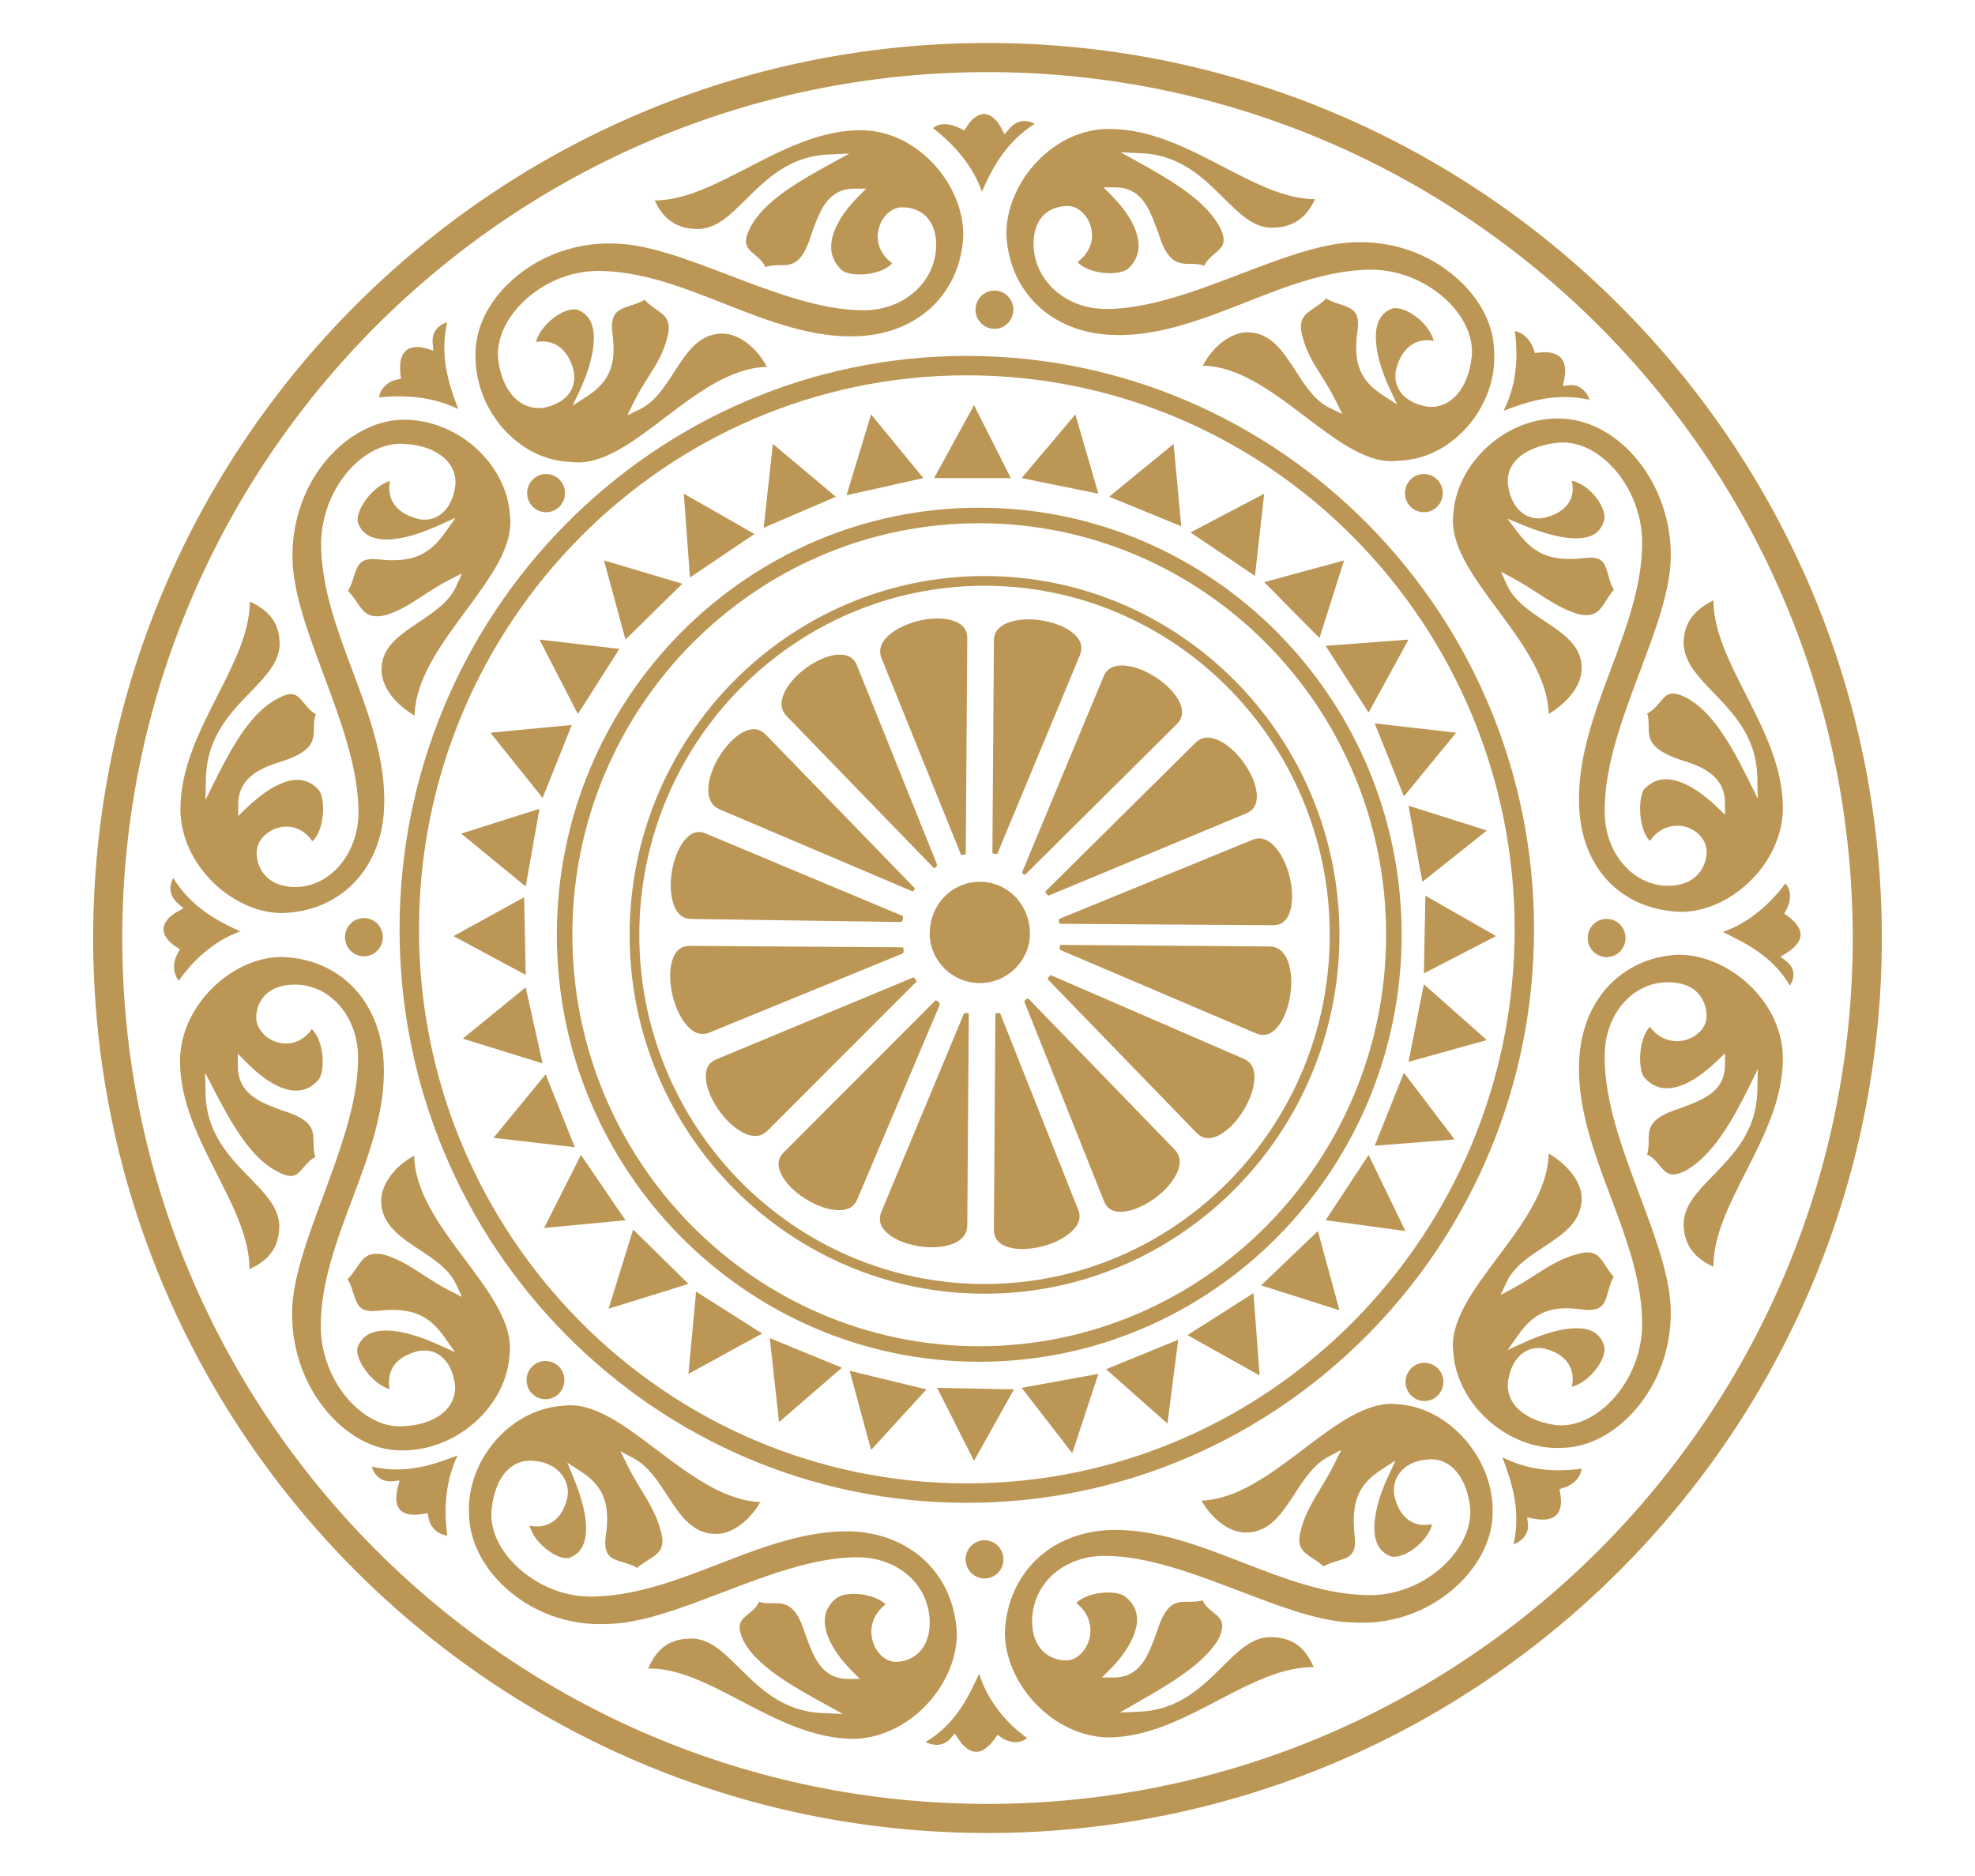 <svg width="100" height="95" viewBox="0 0 100 95" fill="none" xmlns="http://www.w3.org/2000/svg">
<g style="mix-blend-mode:multiply">
<path fill-rule="evenodd" clip-rule="evenodd" d="M51.1 6.526L50.866 6.798L50.697 6.481C50.465 6.045 50.154 5.788 49.845 5.775C49.55 5.762 49.218 5.992 48.946 6.42L48.826 6.608L48.628 6.508C48.057 6.219 47.565 6.214 47.239 6.486C48.482 7.456 49.3 8.516 49.718 9.704C50.256 8.47 50.951 7.184 52.389 6.271C51.903 6.015 51.471 6.1 51.1 6.526Z" fill="#BC9654"/>
<path fill-rule="evenodd" clip-rule="evenodd" d="M19.189 20.122C19.51 20.092 19.851 20.071 20.206 20.071C21.137 20.071 22.167 20.215 23.202 20.713C22.705 19.425 22.257 17.988 22.642 16.316C22.417 16.389 22.233 16.507 22.105 16.664C21.948 16.857 21.88 17.107 21.908 17.386L21.944 17.752L21.595 17.651C21.281 17.56 20.846 17.504 20.559 17.752C20.308 17.967 20.209 18.383 20.276 18.954L20.302 19.179L20.083 19.227C19.608 19.331 19.255 19.701 19.189 20.122Z" fill="#BC9654"/>
<path fill-rule="evenodd" clip-rule="evenodd" d="M9.051 49.663C9.7 48.744 10.716 47.687 12.168 47.164C10.946 46.619 9.674 45.915 8.77 44.461C8.517 44.954 8.601 45.391 9.023 45.763L9.292 45.999L8.978 46.17C8.546 46.407 8.291 46.722 8.279 47.037C8.268 47.347 8.494 47.67 8.916 47.945L9.111 48.072L8.998 48.277C8.73 48.762 8.759 49.307 9.051 49.663Z" fill="#BC9654"/>
<path fill-rule="evenodd" clip-rule="evenodd" d="M18.82 74.268C18.892 74.496 19.009 74.683 19.164 74.811C19.355 74.97 19.602 75.036 19.878 75.011L20.234 74.974L20.142 75.323C20.009 75.826 20.049 76.227 20.255 76.454C20.469 76.69 20.871 76.761 21.414 76.665L21.652 76.623L21.699 76.862C21.809 77.418 22.231 77.715 22.648 77.765C22.438 76.231 22.608 74.892 23.168 73.702C21.895 74.203 20.475 74.656 18.82 74.268Z" fill="#BC9654"/>
<path fill-rule="evenodd" clip-rule="evenodd" d="M46.862 88.213C47.348 88.454 47.819 88.394 48.129 88.03L48.341 87.779L48.522 88.054C48.717 88.35 49.03 88.705 49.419 88.711C49.796 88.724 50.152 88.355 50.367 88.048L50.506 87.85L50.705 87.985C51.01 88.191 51.354 88.27 51.647 88.197C51.784 88.164 51.905 88.1 52.001 88.011C51.113 87.369 50.083 86.33 49.574 84.759C49.009 85.994 48.344 87.346 46.862 88.213Z" fill="#BC9654"/>
<path fill-rule="evenodd" clip-rule="evenodd" d="M80.085 74.372C78.561 74.584 77.239 74.394 76.07 73.793C76.567 75.114 77.013 76.496 76.636 78.21C77.135 78.007 77.412 77.628 77.364 77.18L77.327 76.84L77.658 76.907C78.172 77.01 78.58 76.945 78.807 76.718C79.082 76.443 79.063 75.973 78.998 75.626L78.957 75.406L79.17 75.341C79.686 75.184 80.028 74.812 80.085 74.372Z" fill="#BC9654"/>
<path fill-rule="evenodd" clip-rule="evenodd" d="M90.402 44.737C89.725 45.639 88.68 46.686 87.233 47.196C88.433 47.778 89.769 48.443 90.629 49.912C90.758 49.709 90.82 49.498 90.805 49.297C90.788 49.056 90.661 48.839 90.44 48.672L90.149 48.453L90.458 48.259C90.906 47.98 91.158 47.654 91.168 47.344C91.18 46.954 90.823 46.613 90.521 46.396L90.34 46.266L90.447 46.072C90.715 45.584 90.686 45.042 90.402 44.737Z" fill="#BC9654"/>
<path fill-rule="evenodd" clip-rule="evenodd" d="M80.49 20.246C80.291 19.738 79.917 19.453 79.471 19.507L79.13 19.547L79.202 19.207C79.272 18.877 79.3 18.421 79.032 18.125C78.814 17.885 78.429 17.791 77.918 17.855L77.718 17.881L77.653 17.688C77.492 17.197 77.108 16.838 76.7 16.764C76.907 18.298 76.72 19.63 76.129 20.805C77.392 20.31 78.807 19.87 80.49 20.246Z" fill="#BC9654"/>
<path fill-rule="evenodd" clip-rule="evenodd" d="M43.483 17.023C46.488 16.882 48.613 14.86 48.772 11.991C48.808 10.698 48.224 9.291 47.207 8.233C46.191 7.176 44.902 6.594 43.576 6.594C41.533 6.594 39.647 7.568 37.825 8.51C36.198 9.351 34.655 10.149 33.15 10.15C33.441 10.787 33.991 11.597 35.335 11.597C36.258 11.597 36.96 10.901 37.773 10.095C38.803 9.072 39.971 7.914 41.934 7.825L43.001 7.776L42.063 8.293C40.544 9.13 38.653 10.173 37.966 11.566C37.576 12.356 37.835 12.576 38.229 12.91C38.425 13.077 38.64 13.259 38.759 13.525C39.01 13.433 39.265 13.431 39.497 13.428C40.096 13.423 40.614 13.418 41.084 11.853L41.175 11.608C41.535 10.644 41.941 9.552 43.262 9.552H43.857L43.437 9.978C42.541 10.887 42.06 11.805 42.086 12.563C42.101 13.001 42.291 13.385 42.65 13.702C42.888 13.881 43.56 13.981 44.252 13.815C44.66 13.718 44.983 13.546 45.174 13.332C44.57 12.885 44.317 12.239 44.497 11.564C44.66 10.944 45.157 10.496 45.676 10.496C46.51 10.496 47.4 10.996 47.4 12.399C47.4 14.257 45.788 15.712 43.731 15.712C41.564 15.712 39.191 14.805 36.894 13.929C34.742 13.107 32.709 12.331 30.982 12.331C30.932 12.329 30.883 12.329 30.833 12.329C28.895 12.329 27.029 13.084 25.688 14.413C24.649 15.443 24.078 16.681 24.078 17.898C24 20.753 26.249 23.316 28.891 23.389C30.424 23.613 31.989 22.421 33.648 21.163C35.297 19.91 37 18.619 38.832 18.579C38.318 17.597 37.4 16.892 36.579 16.892C35.393 16.892 34.774 17.849 34.12 18.861C33.642 19.6 33.149 20.364 32.409 20.72L31.762 21.032L32.082 20.383C32.319 19.901 32.576 19.494 32.823 19.1C33.234 18.446 33.59 17.881 33.774 17.131C34.039 16.239 33.685 15.989 33.195 15.644C33.001 15.506 32.803 15.366 32.639 15.179C32.423 15.312 32.183 15.389 31.949 15.465C31.345 15.661 30.908 15.803 30.995 16.774C31.238 18.413 30.892 19.312 29.717 20.074L28.993 20.543L29.361 19.757C30.01 18.368 30.23 17.107 29.949 16.384C29.821 16.055 29.595 15.829 29.259 15.693C28.981 15.592 28.486 15.755 28.03 16.101C27.564 16.455 27.241 16.906 27.14 17.32C27.494 17.252 27.838 17.294 28.132 17.447C28.438 17.605 28.844 17.965 29.046 18.78C29.128 19.197 29.054 19.578 28.834 19.896C28.559 20.294 28.065 20.565 27.444 20.66C26.264 20.745 25.406 19.766 25.219 18.162C25.148 17.272 25.522 16.333 26.272 15.511C27.295 14.389 28.794 13.72 30.283 13.72C32.459 13.72 34.597 14.561 36.666 15.375C38.87 16.245 41.158 17.141 43.483 17.023Z" fill="#BC9654"/>
<path fill-rule="evenodd" clip-rule="evenodd" d="M84.935 46.168C86.152 46.238 87.504 45.681 88.559 44.674C89.648 43.636 90.272 42.264 90.272 40.912C90.272 38.857 89.315 36.975 88.39 35.155C87.555 33.512 86.762 31.953 86.754 30.399C86.05 30.771 85.246 31.321 85.246 32.579C85.278 33.538 85.971 34.259 86.775 35.093C87.786 36.145 88.933 37.337 88.977 39.334L89.002 40.445L88.509 39.451C87.639 37.693 86.654 35.976 85.355 35.319C84.575 34.923 84.354 35.186 84.022 35.584C83.856 35.785 83.672 36.005 83.405 36.124C83.473 36.345 83.475 36.57 83.476 36.777C83.48 37.374 83.485 37.938 85.077 38.474C85.975 38.753 87.343 39.178 87.343 40.676V41.255L86.926 40.858C85.947 39.921 85.039 39.452 84.309 39.462C83.897 39.475 83.545 39.645 83.234 39.981C83.029 40.302 82.975 41.103 83.14 41.772C83.227 42.126 83.365 42.411 83.534 42.59C84.051 41.853 84.775 41.721 85.314 41.861C85.949 42.027 86.411 42.553 86.411 43.114C86.411 43.982 85.806 44.858 84.455 44.858C82.689 44.858 81.253 43.193 81.253 41.148C81.212 38.853 82.139 36.388 83.035 34.003C83.82 31.916 84.561 29.943 84.596 28.249C84.667 24.567 82.056 21.27 79.008 21.196C76.292 21.096 73.725 23.438 73.585 26.069C73.406 27.597 74.582 29.188 75.828 30.872C77.076 32.561 78.364 34.303 78.416 36.157C79.253 35.644 80.087 34.802 80.087 33.837C80.087 32.706 79.17 32.093 78.198 31.445C77.442 30.941 76.659 30.418 76.298 29.618L75.996 28.948L76.639 29.294C77.068 29.525 77.454 29.775 77.827 30.017C78.481 30.441 79.099 30.842 79.863 31.085C80.755 31.308 80.994 30.931 81.326 30.409C81.442 30.225 81.561 30.037 81.716 29.872C81.575 29.638 81.501 29.373 81.432 29.134C81.257 28.51 81.151 28.138 80.214 28.265C78.582 28.434 77.716 28.098 76.874 26.992L76.322 26.267L77.162 26.608C78.738 27.247 79.926 27.423 80.599 27.114C80.887 26.982 81.081 26.762 81.191 26.443C81.32 26.154 81.187 25.695 80.862 25.252C80.562 24.845 80.067 24.435 79.584 24.347C79.669 24.718 79.638 25.06 79.491 25.35C79.282 25.765 78.854 26.056 78.218 26.216C77.807 26.302 77.432 26.227 77.118 26.005C76.724 25.728 76.455 25.228 76.36 24.599C76.298 24.161 76.398 23.767 76.656 23.428C77.059 22.899 77.83 22.543 78.828 22.424C78.928 22.413 79.028 22.407 79.129 22.407C79.879 22.407 80.657 22.737 81.347 23.358C82.458 24.355 83.148 25.93 83.148 27.47C83.148 29.658 82.34 31.815 81.558 33.9C80.714 36.156 79.84 38.489 79.959 40.899C80.099 43.937 82.052 46.005 84.935 46.168Z" fill="#BC9654"/>
<path fill-rule="evenodd" clip-rule="evenodd" d="M62.76 80.57C64.912 81.392 66.946 82.168 68.674 82.168C70.628 82.257 72.518 81.522 73.896 80.183C74.964 79.144 75.576 77.839 75.576 76.602C75.653 73.869 73.356 71.255 70.756 71.11C69.241 70.929 67.67 72.116 66.012 73.375C64.364 74.627 62.663 75.918 60.834 75.992C61.307 76.828 62.176 77.608 63.076 77.608C64.278 77.608 64.899 76.651 65.559 75.638C66.029 74.915 66.515 74.168 67.235 73.783L67.914 73.421L67.572 74.115C67.342 74.58 67.096 74.988 66.856 75.383C66.453 76.051 66.071 76.682 65.879 77.446C65.612 78.353 65.978 78.593 66.483 78.925C66.665 79.044 66.85 79.167 67.006 79.327C67.23 79.191 67.479 79.117 67.706 79.049C68.314 78.869 68.715 78.75 68.584 77.733C68.417 76.046 68.772 75.183 69.939 74.427L70.663 73.957L70.296 74.744C69.646 76.131 69.426 77.39 69.707 78.113C69.835 78.443 70.061 78.67 70.398 78.806C70.677 78.908 71.162 78.752 71.622 78.403C72.088 78.049 72.412 77.598 72.514 77.184C72.135 77.265 71.783 77.228 71.478 77.07C71.058 76.851 70.766 76.423 70.611 75.798C70.522 75.354 70.614 74.93 70.868 74.592C71.162 74.199 71.646 73.959 72.23 73.915C72.664 73.851 73.092 73.961 73.447 74.236C73.976 74.647 74.328 75.392 74.438 76.335C74.508 77.228 74.133 78.168 73.381 78.99C72.358 80.11 70.861 80.778 69.373 80.778C67.177 80.778 65.016 79.939 62.926 79.128C60.83 78.314 58.665 77.474 56.455 77.474C56.358 77.474 56.261 77.475 56.165 77.479C53.167 77.618 51.043 79.671 50.883 82.587C50.849 83.82 51.416 85.188 52.399 86.237C53.408 87.314 54.753 87.951 56.086 87.984C58.092 87.984 59.938 87.015 61.724 86.079C63.379 85.211 64.954 84.406 66.513 84.422C66.158 83.595 65.597 82.904 64.321 82.904C63.399 82.904 62.697 83.6 61.885 84.406C60.855 85.428 59.687 86.586 57.723 86.676L56.698 86.723L57.59 86.21C59.181 85.296 60.959 84.273 61.698 83C62.084 82.179 61.808 81.956 61.428 81.649C61.237 81.494 61.011 81.312 60.891 81.038C60.65 81.114 60.396 81.113 60.184 81.113C59.56 81.107 59.046 81.112 58.57 82.649L58.482 82.884C58.123 83.851 57.717 84.948 56.392 84.948H55.797L56.218 84.522C57.116 83.613 57.608 82.669 57.57 81.932C57.548 81.522 57.361 81.168 57.013 80.884C56.761 80.659 56.171 80.583 55.572 80.689C55.107 80.772 54.716 80.951 54.491 81.176C55.191 81.707 55.301 82.447 55.155 82.998C54.986 83.627 54.493 84.083 53.983 84.083C53.124 84.083 52.259 83.473 52.259 82.107C52.259 80.215 53.834 78.788 55.924 78.788C58.091 78.788 60.464 79.694 62.76 80.57Z" fill="#BC9654"/>
<path fill-rule="evenodd" clip-rule="evenodd" d="M20.295 73.446C23.069 73.507 25.659 71.242 25.802 68.569C25.981 67.041 24.805 65.468 23.561 63.803C22.303 62.123 21.008 60.39 20.97 58.524C19.996 59.04 19.299 59.97 19.299 60.802C19.299 62.003 20.245 62.628 21.247 63.29C21.977 63.772 22.733 64.272 23.084 65.019L23.394 65.677L22.751 65.349C22.248 65.093 21.824 64.816 21.413 64.549C20.811 64.155 20.242 63.784 19.523 63.557C18.646 63.334 18.395 63.698 18.051 64.205C17.918 64.399 17.782 64.6 17.601 64.773C17.734 64.992 17.812 65.235 17.887 65.473C18.085 66.092 18.209 66.5 19.174 66.37C20.818 66.207 21.694 66.562 22.517 67.729L23.048 68.482L22.215 68.102C21.355 67.71 19.766 67.112 18.788 67.509C18.468 67.639 18.247 67.867 18.113 68.203C18.017 68.474 18.177 68.955 18.524 69.419C18.88 69.894 19.33 70.233 19.728 70.341C19.654 69.956 19.695 69.603 19.852 69.306C20.075 68.881 20.519 68.583 21.169 68.421C21.581 68.338 21.957 68.413 22.271 68.636C22.665 68.915 22.932 69.414 23.027 70.042C23.091 70.501 22.973 70.931 22.685 71.288C22.251 71.823 21.471 72.159 20.543 72.213C19.716 72.317 18.825 71.984 18.041 71.281C16.93 70.284 16.239 68.707 16.239 67.166C16.239 64.97 17.052 62.81 17.837 60.72C18.677 58.486 19.545 56.177 19.427 53.818C19.286 50.779 17.286 48.631 14.452 48.472C13.237 48.395 11.885 48.955 10.831 49.959C9.74 50.998 9.115 52.371 9.115 53.724C9.115 55.781 10.072 57.663 10.996 59.483C11.836 61.136 12.633 62.705 12.631 64.268C13.414 63.903 14.142 63.345 14.142 62.057C14.11 61.144 13.428 60.444 12.637 59.634C11.614 58.584 10.453 57.394 10.407 55.383L10.383 54.319L10.873 55.261C11.75 56.949 12.717 58.652 14.03 59.317C14.827 59.759 15.043 59.504 15.37 59.116C15.533 58.925 15.711 58.713 15.969 58.596C15.878 58.341 15.876 58.084 15.874 57.849C15.869 57.24 15.864 56.716 14.317 56.243L14.091 56.159C13.131 55.792 12.041 55.378 12.041 53.961V53.357L12.463 53.784C13.421 54.754 14.322 55.259 15.047 55.228C15.468 55.214 15.828 55.029 16.145 54.659C16.322 54.421 16.42 53.742 16.258 53.045C16.163 52.635 15.996 52.31 15.785 52.115C15.313 52.803 14.625 52.929 14.104 52.795C13.449 52.632 12.975 52.097 12.975 51.525C12.975 50.756 13.488 49.859 14.931 49.859C16.726 49.859 18.132 51.488 18.132 53.569C18.132 55.801 17.226 58.243 16.35 60.604C15.566 62.717 14.827 64.712 14.79 66.387C14.751 68.441 15.508 70.424 16.868 71.826C17.88 72.871 19.097 73.446 20.295 73.446Z" fill="#BC9654"/>
<path fill-rule="evenodd" clip-rule="evenodd" d="M86.755 64.146C86.752 62.584 87.549 61.014 88.39 59.36C89.315 57.539 90.272 55.657 90.272 53.603C90.272 52.279 89.695 50.982 88.645 49.951C87.586 48.91 86.192 48.322 84.929 48.347C82.099 48.506 80.1 50.653 79.959 53.691C79.84 56.053 80.709 58.363 81.55 60.599C82.335 62.688 83.148 64.849 83.148 67.044C83.148 68.576 82.489 70.104 81.388 71.135C80.6 71.871 79.691 72.24 78.838 72.172C77.872 72.055 77.087 71.675 76.673 71.13C76.406 70.778 76.297 70.359 76.36 69.919C76.455 69.289 76.724 68.791 77.116 68.511C77.431 68.288 77.809 68.214 78.206 68.292C78.84 68.453 79.265 68.751 79.48 69.179C79.635 69.485 79.671 69.841 79.589 70.223C80.045 70.109 80.55 69.728 80.907 69.204C81.201 68.773 81.313 68.347 81.199 68.094C81.077 67.745 80.877 67.522 80.578 67.393C79.887 67.094 78.645 67.308 77.171 67.981L76.335 68.363L76.868 67.609C77.712 66.414 78.591 66.079 80.216 66.326C81.144 66.408 81.257 66.003 81.43 65.388C81.5 65.139 81.572 64.882 81.709 64.652C81.55 64.495 81.43 64.306 81.311 64.123C80.983 63.612 80.746 63.244 79.858 63.511C79.056 63.713 78.417 64.123 77.74 64.556C77.393 64.779 77.034 65.008 76.638 65.222L75.977 65.577L76.299 64.894C76.651 64.147 77.408 63.647 78.138 63.164C79.14 62.503 80.086 61.878 80.086 60.677C80.086 59.816 79.287 58.912 78.416 58.413C78.372 60.273 77.08 62.001 75.828 63.677C74.581 65.344 73.405 66.918 73.582 68.433C73.725 71.078 76.317 73.428 79.006 73.32C80.259 73.32 81.514 72.733 82.548 71.666C83.889 70.283 84.636 68.343 84.596 66.342C84.56 64.645 83.814 62.65 83.025 60.538C82.133 58.155 81.212 55.69 81.252 53.44C81.252 51.367 82.659 49.74 84.455 49.74C85.897 49.74 86.41 50.638 86.41 51.48C86.41 51.999 85.957 52.499 85.333 52.668C84.79 52.815 84.06 52.703 83.538 51.996C83.352 52.19 83.204 52.509 83.118 52.908C82.981 53.546 83.04 54.27 83.251 54.555C83.554 54.903 83.911 55.09 84.329 55.109C85.066 55.139 85.95 54.667 86.925 53.735L87.342 53.337V53.917C87.342 55.252 86.27 55.663 85.324 56.027L85.088 56.119C83.484 56.609 83.481 57.146 83.476 57.767C83.475 57.987 83.473 58.228 83.4 58.467C83.669 58.586 83.854 58.808 84.022 59.01C84.353 59.41 84.573 59.672 85.355 59.279C86.711 58.515 87.712 56.759 88.509 55.142L89.002 54.145L88.978 55.259C88.933 57.275 87.772 58.465 86.749 59.517C85.959 60.327 85.278 61.026 85.246 61.947C85.247 63.287 86.096 63.846 86.755 64.146Z" fill="#BC9654"/>
<path fill-rule="evenodd" clip-rule="evenodd" d="M70.816 23.327C72.094 23.29 73.296 22.708 74.226 21.685C75.209 20.604 75.729 19.205 75.653 17.847C75.653 16.616 75.081 15.377 74.042 14.348C72.668 12.986 70.767 12.226 68.756 12.266C67.024 12.266 64.99 13.043 62.836 13.865C60.541 14.741 58.167 15.647 56.001 15.647C53.944 15.647 52.333 14.192 52.333 12.334C52.333 10.931 53.223 10.431 54.056 10.431C54.575 10.431 55.071 10.88 55.236 11.498C55.415 12.174 55.164 12.82 54.56 13.268C54.75 13.482 55.072 13.652 55.478 13.75C56.172 13.917 56.845 13.817 57.099 13.626C57.444 13.319 57.633 12.934 57.647 12.496C57.672 11.737 57.191 10.82 56.293 9.913L55.871 9.487H56.468C57.788 9.487 58.196 10.579 58.556 11.542L58.643 11.771C59.116 13.353 59.676 13.358 60.268 13.363C60.494 13.366 60.74 13.368 60.976 13.455C61.095 13.192 61.308 13.011 61.503 12.846C61.895 12.512 62.154 12.292 61.764 11.502C61.034 10.167 59.411 9.191 57.671 8.228L56.737 7.711L57.801 7.76C59.762 7.849 60.929 9.008 61.96 10.03C62.772 10.836 63.473 11.532 64.396 11.532C65.739 11.532 66.289 10.722 66.581 10.085C65.085 10.083 63.563 9.292 61.958 8.458C60.134 7.509 58.247 6.529 56.155 6.529C54.829 6.529 53.54 7.111 52.524 8.168C51.508 9.226 50.923 10.633 50.96 11.933C51.119 14.796 53.242 16.818 56.243 16.958C58.567 17.077 60.859 16.18 63.068 15.312C65.135 14.499 67.273 13.657 69.448 13.657C70.975 13.657 72.555 14.377 73.571 15.536C74.279 16.344 74.615 17.255 74.513 18.1C74.329 19.704 73.45 20.691 72.308 20.6C71.667 20.502 71.173 20.232 70.897 19.834C70.678 19.516 70.603 19.134 70.684 18.73C70.889 17.902 71.296 17.543 71.601 17.384C71.895 17.232 72.236 17.191 72.591 17.259C72.491 16.845 72.169 16.395 71.704 16.04C71.247 15.692 70.746 15.53 70.465 15.634C70.136 15.767 69.91 15.994 69.782 16.323C69.501 17.046 69.722 18.306 70.371 19.695L70.739 20.482L70.015 20.011C68.84 19.249 68.495 18.351 68.741 16.697C68.868 15.745 68.434 15.603 67.834 15.406C67.601 15.33 67.36 15.252 67.153 15.117C66.978 15.298 66.774 15.437 66.575 15.57C66.061 15.916 65.691 16.167 65.955 17.056C66.143 17.817 66.497 18.382 66.907 19.036C67.155 19.43 67.41 19.837 67.647 20.319L67.967 20.968L67.32 20.655C66.582 20.3 66.09 19.537 65.613 18.799C64.959 17.785 64.341 16.828 63.151 16.828C62.331 16.828 61.415 17.532 60.903 18.516C62.733 18.554 64.435 19.845 66.084 21.097C67.744 22.356 69.314 23.547 70.816 23.327Z" fill="#BC9654"/>
<path fill-rule="evenodd" clip-rule="evenodd" d="M37.495 86.124C39.306 87.074 41.178 88.056 43.249 88.056C44.579 88.024 45.924 87.386 46.934 86.307C47.917 85.257 48.481 83.892 48.444 82.653C48.287 79.744 46.164 77.691 43.162 77.551C40.856 77.472 38.604 78.346 36.42 79.19C34.307 80.007 32.122 80.851 29.88 80.851C28.399 80.851 26.854 80.138 25.846 78.991C25.131 78.176 24.793 77.257 24.893 76.408C25.006 75.436 25.336 74.711 25.847 74.31C26.204 74.03 26.633 73.92 27.115 73.99C27.662 74.034 28.156 74.29 28.456 74.691C28.709 75.031 28.805 75.445 28.723 75.859C28.565 76.496 28.273 76.924 27.852 77.142C27.55 77.301 27.196 77.339 26.815 77.255C26.932 77.737 27.342 78.216 27.76 78.522C28.18 78.831 28.621 78.973 28.855 78.878C29.184 78.746 29.407 78.527 29.539 78.209C29.831 77.502 29.65 76.294 29.03 74.806L28.723 74.067L29.391 74.498C30.568 75.259 30.914 76.156 30.669 77.809C30.538 78.811 30.97 78.94 31.565 79.117C31.805 79.189 32.05 79.262 32.263 79.399C32.429 79.244 32.621 79.123 32.807 79.006C33.338 78.674 33.722 78.434 33.454 77.528C33.261 76.752 32.878 76.121 32.473 75.454C32.235 75.059 31.988 74.651 31.758 74.186L31.415 73.492L32.094 73.854C32.816 74.239 33.302 74.987 33.772 75.71C34.431 76.723 35.052 77.679 36.255 77.679C37.156 77.679 38.025 76.899 38.497 76.064C36.658 75.99 34.935 74.688 33.264 73.427C31.612 72.179 30.056 71.005 28.59 71.179C27.274 71.251 26.048 71.868 25.12 72.917C24.176 73.983 23.678 75.348 23.752 76.66C23.753 77.91 24.366 79.214 25.433 80.252C26.813 81.593 28.708 82.32 30.649 82.239C32.386 82.239 34.419 81.463 36.572 80.642C38.867 79.766 41.241 78.86 43.408 78.86C45.498 78.86 47.074 80.287 47.074 82.178C47.074 83.544 46.207 84.155 45.349 84.155C44.837 84.155 44.344 83.698 44.176 83.069C44.029 82.519 44.14 81.778 44.84 81.247C44.615 81.022 44.225 80.843 43.759 80.76C43.161 80.654 42.572 80.731 42.327 80.949C41.971 81.24 41.784 81.593 41.763 82.004C41.724 82.742 42.217 83.685 43.115 84.593L43.538 85.02H42.941C41.615 85.02 41.207 83.921 40.847 82.952L40.767 82.735C40.285 81.184 39.741 81.185 39.111 81.184C38.892 81.198 38.659 81.185 38.437 81.115C38.317 81.386 38.093 81.567 37.903 81.721C37.523 82.028 37.248 82.25 37.644 83.09C38.282 84.311 39.944 85.295 41.737 86.278L42.681 86.797L41.608 86.747C39.645 86.658 38.478 85.5 37.446 84.478C36.634 83.672 35.932 82.976 35.011 82.976C33.739 82.976 33.176 83.667 32.819 84.493C32.845 84.493 32.873 84.493 32.899 84.493C34.387 84.493 35.902 85.287 37.495 86.124Z" fill="#BC9654"/>
<path fill-rule="evenodd" clip-rule="evenodd" d="M20.991 36.236C21.039 34.377 22.328 32.632 23.578 30.94C24.825 29.253 26.002 27.66 25.824 26.145C25.679 23.454 23.112 21.18 20.322 21.257C17.652 21.33 14.732 24.246 14.81 28.314C14.847 30.035 15.594 32.039 16.384 34.161C17.253 36.496 18.152 38.911 18.152 41.134C18.152 43.222 16.717 44.92 14.952 44.92C13.6 44.92 12.995 44.046 12.995 43.179C12.995 42.605 13.471 42.07 14.127 41.906C14.65 41.776 15.341 41.901 15.813 42.599C16 42.439 16.153 42.161 16.252 41.793C16.445 41.075 16.357 40.299 16.153 40.024C15.864 39.69 15.523 39.513 15.123 39.493C14.403 39.459 13.492 39.953 12.477 40.921L12.061 41.319V40.74C12.061 39.247 13.429 38.819 14.335 38.535C15.884 38.013 15.889 37.462 15.894 36.879C15.896 36.652 15.899 36.404 15.99 36.163C15.736 36.03 15.559 35.811 15.398 35.612C15.07 35.205 14.853 34.936 14.059 35.377C12.75 36.039 11.765 37.758 10.895 39.516L10.403 40.512L10.428 39.398C10.474 37.331 11.642 36.122 12.673 35.055C13.454 34.247 14.13 33.549 14.16 32.635C14.16 31.318 13.368 30.819 12.651 30.458C12.645 32.012 11.852 33.573 11.016 35.218C10.091 37.038 9.135 38.921 9.135 40.976C9.135 42.331 9.76 43.703 10.851 44.742C11.904 45.746 13.26 46.301 14.47 46.229C17.305 46.072 19.304 43.956 19.446 40.964C19.565 38.554 18.692 36.22 17.846 33.963C17.066 31.877 16.259 29.719 16.259 27.532C16.259 25.992 16.95 24.416 18.061 23.419C18.845 22.717 19.744 22.388 20.577 22.489C21.492 22.544 22.273 22.883 22.705 23.417C22.993 23.773 23.11 24.203 23.046 24.66C22.951 25.29 22.682 25.788 22.289 26.067C21.974 26.29 21.598 26.366 21.199 26.286C20.536 26.118 20.093 25.819 19.87 25.393C19.714 25.097 19.673 24.745 19.747 24.359C19.348 24.47 18.896 24.81 18.541 25.287C18.195 25.749 18.037 26.226 18.136 26.503C18.266 26.832 18.487 27.058 18.807 27.189C19.784 27.586 21.374 26.989 22.235 26.597L23.068 26.217L22.536 26.97C21.709 28.14 20.836 28.496 19.201 28.334C18.235 28.199 18.104 28.61 17.906 29.228C17.83 29.465 17.753 29.708 17.619 29.926C17.8 30.099 17.936 30.3 18.068 30.494C18.413 31.001 18.665 31.366 19.554 31.143C20.256 30.922 20.821 30.553 21.42 30.16C21.832 29.89 22.26 29.61 22.769 29.354L23.392 29.039L23.104 29.68C22.743 30.481 21.961 31.004 21.205 31.509C20.234 32.157 19.317 32.77 19.317 33.901C19.32 34.907 20.154 35.743 20.991 36.236Z" fill="#BC9654"/>
<path d="M50 92.823C25.031 92.823 4.717 72.492 4.717 47.5C4.717 22.509 25.031 2.177 50 2.177C74.969 2.177 95.283 22.509 95.283 47.5C95.283 72.492 74.969 92.823 50 92.823ZM50 3.652C25.843 3.652 6.19 23.322 6.19 47.5C6.19 71.679 25.843 91.349 50 91.349C74.157 91.349 93.81 71.679 93.81 47.5C93.81 23.322 74.157 3.652 50 3.652Z" fill="#BC9654"/>
<path d="M48.952 76.102C33.115 76.102 20.231 63.075 20.231 47.062C20.231 31.05 33.115 18.023 48.952 18.023C64.788 18.023 77.673 31.05 77.673 47.062C77.673 63.075 64.788 76.102 48.952 76.102ZM48.952 19.006C33.657 19.006 21.214 31.593 21.214 47.063C21.214 62.533 33.657 75.119 48.952 75.119C64.247 75.119 76.691 62.533 76.691 47.063C76.691 31.593 64.247 19.006 48.952 19.006Z" fill="#BC9654"/>
<path d="M49.85 65.513C39.941 65.513 31.879 57.361 31.879 47.342C31.879 37.322 39.941 29.17 49.85 29.17C59.759 29.17 67.821 37.322 67.821 47.342C67.821 57.361 59.759 65.513 49.85 65.513ZM49.85 29.662C40.211 29.662 32.37 37.593 32.37 47.341C32.37 57.09 40.212 65.021 49.85 65.021C59.489 65.021 67.33 57.09 67.33 47.341C67.33 37.593 59.489 29.662 49.85 29.662Z" fill="#BC9654"/>
<path d="M49.581 68.959C37.788 68.959 28.194 59.258 28.194 47.334C28.194 35.41 37.788 25.71 49.581 25.71C61.375 25.71 70.969 35.41 70.969 47.334C70.969 59.258 61.375 68.959 49.581 68.959ZM49.581 26.496C38.222 26.496 28.98 35.844 28.98 47.334C28.98 58.825 38.221 68.173 49.581 68.173C60.941 68.173 70.184 58.825 70.184 47.334C70.184 35.844 60.941 26.496 49.581 26.496Z" fill="#BC9654"/>
<path fill-rule="evenodd" clip-rule="evenodd" d="M49.317 20.519L51.182 24.211H47.295L49.317 20.519Z" fill="#BC9654"/>
<path fill-rule="evenodd" clip-rule="evenodd" d="M54.448 20.988L55.614 24.999L51.728 24.21L54.448 20.988Z" fill="#BC9654"/>
<path fill-rule="evenodd" clip-rule="evenodd" d="M59.422 22.482L59.81 26.649L56.158 25.154L59.422 22.482Z" fill="#BC9654"/>
<path fill-rule="evenodd" clip-rule="evenodd" d="M64.01 25L63.543 29.162L60.278 26.963L64.01 25Z" fill="#BC9654"/>
<path fill-rule="evenodd" clip-rule="evenodd" d="M68.054 28.379L66.809 32.309L64.009 29.479L68.054 28.379Z" fill="#BC9654"/>
<path fill-rule="evenodd" clip-rule="evenodd" d="M71.318 32.388L69.296 36.084L67.12 32.704L71.318 32.388Z" fill="#BC9654"/>
<path fill-rule="evenodd" clip-rule="evenodd" d="M73.728 37.104L71.084 40.329L69.607 36.632L73.728 37.104Z" fill="#BC9654"/>
<path fill-rule="evenodd" clip-rule="evenodd" d="M75.282 42.057L72.018 44.654L71.318 40.801L75.282 42.057Z" fill="#BC9654"/>
<path fill-rule="evenodd" clip-rule="evenodd" d="M75.747 47.403L72.095 49.29L72.172 45.359L75.747 47.403Z" fill="#BC9654"/>
<path fill-rule="evenodd" clip-rule="evenodd" d="M75.282 52.669L71.318 53.77L72.094 49.842L75.282 52.669Z" fill="#BC9654"/>
<path fill-rule="evenodd" clip-rule="evenodd" d="M73.65 57.702L69.607 58.019L71.084 54.322L73.65 57.702Z" fill="#BC9654"/>
<path fill-rule="evenodd" clip-rule="evenodd" d="M71.161 62.34L67.119 61.791L69.296 58.486L71.161 62.34Z" fill="#BC9654"/>
<path fill-rule="evenodd" clip-rule="evenodd" d="M67.82 66.352L63.855 65.091L66.73 62.339L67.82 66.352Z" fill="#BC9654"/>
<path fill-rule="evenodd" clip-rule="evenodd" d="M63.778 69.653L60.125 67.609L63.467 65.483L63.778 69.653Z" fill="#BC9654"/>
<path fill-rule="evenodd" clip-rule="evenodd" d="M59.111 72.089L56.004 69.336L59.657 67.844L59.111 72.089Z" fill="#BC9654"/>
<path fill-rule="evenodd" clip-rule="evenodd" d="M54.292 73.586L51.729 70.279L55.614 69.572L54.292 73.586Z" fill="#BC9654"/>
<path fill-rule="evenodd" clip-rule="evenodd" d="M49.317 73.977L47.45 70.28L51.337 70.36L49.317 73.977Z" fill="#BC9654"/>
<path fill-rule="evenodd" clip-rule="evenodd" d="M44.105 20.988L46.753 24.21L42.863 25.077L44.105 20.988Z" fill="#BC9654"/>
<path fill-rule="evenodd" clip-rule="evenodd" d="M39.133 22.482L42.321 25.154L38.667 26.727L39.133 22.482Z" fill="#BC9654"/>
<path fill-rule="evenodd" clip-rule="evenodd" d="M34.624 25L38.2 27.043L34.934 29.243L34.624 25Z" fill="#BC9654"/>
<path fill-rule="evenodd" clip-rule="evenodd" d="M30.582 28.379L34.547 29.56L31.67 32.388L30.582 28.379Z" fill="#BC9654"/>
<path fill-rule="evenodd" clip-rule="evenodd" d="M27.316 32.388L31.359 32.86L29.261 36.16L27.316 32.388Z" fill="#BC9654"/>
<path fill-rule="evenodd" clip-rule="evenodd" d="M24.83 37.104L28.95 36.712L27.473 40.406L24.83 37.104Z" fill="#BC9654"/>
<path fill-rule="evenodd" clip-rule="evenodd" d="M23.352 42.214L27.317 40.956L26.617 44.889L23.352 42.214Z" fill="#BC9654"/>
<path fill-rule="evenodd" clip-rule="evenodd" d="M22.962 47.403L26.54 45.437L26.617 49.37L22.962 47.403Z" fill="#BC9654"/>
<path fill-rule="evenodd" clip-rule="evenodd" d="M23.429 52.596L26.617 49.998L27.472 53.85L23.429 52.596Z" fill="#BC9654"/>
<path fill-rule="evenodd" clip-rule="evenodd" d="M24.986 57.621L27.628 54.403L29.105 58.095L24.986 57.621Z" fill="#BC9654"/>
<path fill-rule="evenodd" clip-rule="evenodd" d="M27.55 62.184L29.416 58.486L31.669 61.792L27.55 62.184Z" fill="#BC9654"/>
<path fill-rule="evenodd" clip-rule="evenodd" d="M30.815 66.272L32.058 62.264L34.858 65.016L30.815 66.272Z" fill="#BC9654"/>
<path fill-rule="evenodd" clip-rule="evenodd" d="M34.858 69.573L35.245 65.408L38.589 67.528L34.858 69.573Z" fill="#BC9654"/>
<path fill-rule="evenodd" clip-rule="evenodd" d="M39.444 72.013L38.977 67.763L42.629 69.261L39.444 72.013Z" fill="#BC9654"/>
<path fill-rule="evenodd" clip-rule="evenodd" d="M44.105 73.424L43.021 69.416L46.907 70.36L44.105 73.424Z" fill="#BC9654"/>
<path fill-rule="evenodd" clip-rule="evenodd" d="M49.612 44.653C51.013 44.653 52.148 45.801 52.148 47.284C52.148 48.635 51.013 49.782 49.612 49.782C48.208 49.782 47.075 48.634 47.075 47.284C47.075 45.8 48.208 44.653 49.612 44.653Z" fill="#BC9654"/>
<path fill-rule="evenodd" clip-rule="evenodd" d="M48.975 32.319C48.975 31.921 48.782 31.645 48.384 31.478C47.443 31.08 45.696 31.468 44.921 32.246C44.579 32.589 44.482 32.953 44.633 33.328L48.661 43.287C48.725 43.304 48.872 43.276 48.9 43.233L48.975 32.319Z" fill="#BC9654"/>
<path fill-rule="evenodd" clip-rule="evenodd" d="M43.398 33.715C43.252 33.339 42.975 33.154 42.549 33.149C42.542 33.149 42.536 33.149 42.529 33.149C41.528 33.149 40.096 34.149 39.682 35.146C39.493 35.598 39.546 35.977 39.839 36.272L47.296 43.97C47.336 43.953 47.399 43.909 47.434 43.849L47.43 43.842L47.444 43.776L43.398 33.715Z" fill="#BC9654"/>
<path fill-rule="evenodd" clip-rule="evenodd" d="M38.17 36.925C38.048 36.925 37.919 36.952 37.782 37.005C36.859 37.365 35.891 38.852 35.863 39.95C35.851 40.461 36.038 40.807 36.419 40.978L46.212 45.143C46.254 45.115 46.312 45.038 46.325 44.988L38.785 37.215C38.604 37.021 38.4 36.925 38.17 36.925Z" fill="#BC9654"/>
<path fill-rule="evenodd" clip-rule="evenodd" d="M34.136 45.873C34.311 46.313 34.6 46.535 34.994 46.535L45.643 46.691C45.667 46.676 45.72 46.596 45.723 46.488C45.725 46.444 45.715 46.39 45.689 46.378L35.755 42.218C35.629 42.162 35.507 42.133 35.389 42.133C35.176 42.133 34.976 42.228 34.782 42.416C34.061 43.122 33.733 44.867 34.136 45.873Z" fill="#BC9654"/>
<path fill-rule="evenodd" clip-rule="evenodd" d="M45.752 48.159C45.762 48.058 45.725 47.985 45.709 47.972L34.917 47.899C34.524 47.899 34.252 48.095 34.087 48.495C33.695 49.447 34.078 51.217 34.847 52C35.186 52.346 35.544 52.443 35.914 52.292L45.697 48.288C45.726 48.27 45.747 48.22 45.752 48.159Z" fill="#BC9654"/>
<path fill-rule="evenodd" clip-rule="evenodd" d="M46.368 49.611C46.322 49.539 46.262 49.501 46.242 49.497L36.255 53.652C35.908 53.796 35.738 54.07 35.737 54.49C35.733 55.518 36.75 56.994 37.751 57.416C38.197 57.603 38.572 57.551 38.863 57.258L46.404 49.708C46.405 49.7 46.399 49.662 46.368 49.611Z" fill="#BC9654"/>
<path fill-rule="evenodd" clip-rule="evenodd" d="M47.37 50.656L39.679 58.359C39.404 58.637 39.349 58.966 39.51 59.362C39.897 60.309 41.395 61.28 42.479 61.284H42.486C42.944 61.284 43.249 61.107 43.395 60.758L47.584 50.876C47.584 50.849 47.565 50.794 47.516 50.741C47.457 50.677 47.395 50.655 47.374 50.655C47.373 50.655 47.371 50.655 47.37 50.656Z" fill="#BC9654"/>
<path fill-rule="evenodd" clip-rule="evenodd" d="M48.908 51.299C48.848 51.299 48.812 51.319 48.806 51.326L44.634 61.349C44.473 61.725 44.541 62.057 44.841 62.365C45.537 63.082 47.268 63.39 48.271 62.977C48.739 62.783 48.976 62.466 48.976 62.034L49.053 51.341C49.047 51.335 49.005 51.305 48.928 51.299C48.921 51.299 48.915 51.299 48.908 51.299Z" fill="#BC9654"/>
<path fill-rule="evenodd" clip-rule="evenodd" d="M50.548 51.297C50.541 51.297 50.534 51.297 50.527 51.298C50.45 51.303 50.407 51.334 50.4 51.345L50.324 62.271C50.324 62.668 50.513 62.94 50.902 63.102C51.83 63.488 53.556 63.085 54.322 62.305C54.649 61.969 54.741 61.62 54.593 61.267L50.642 51.318C50.628 51.309 50.595 51.297 50.548 51.297Z" fill="#BC9654"/>
<path fill-rule="evenodd" clip-rule="evenodd" d="M56.73 61.365H56.737C57.751 61.365 59.206 60.342 59.623 59.331C59.81 58.878 59.757 58.498 59.466 58.203L52.078 50.579C52.071 50.572 52.061 50.569 52.05 50.569C52.025 50.569 51.992 50.582 51.97 50.594C51.908 50.63 51.861 50.695 51.87 50.733L55.904 60.842C56.045 61.192 56.316 61.363 56.73 61.365Z" fill="#BC9654"/>
<path fill-rule="evenodd" clip-rule="evenodd" d="M63.517 54.547C63.517 54.079 63.331 53.765 62.967 53.614L53.205 49.383C53.178 49.395 53.129 49.431 53.09 49.492C53.056 49.543 53.05 49.583 53.053 49.593L60.594 57.377C60.871 57.657 61.203 57.711 61.605 57.542C62.555 57.144 63.52 55.631 63.517 54.547Z" fill="#BC9654"/>
<path fill-rule="evenodd" clip-rule="evenodd" d="M65.197 48.64C65.006 48.168 64.693 47.928 64.268 47.928L53.694 47.851C53.688 47.855 53.659 47.897 53.652 47.972C53.646 48.048 53.669 48.095 53.677 48.102L63.584 52.324C63.957 52.487 64.285 52.416 64.591 52.112C65.302 51.405 65.607 49.654 65.197 48.64Z" fill="#BC9654"/>
<path fill-rule="evenodd" clip-rule="evenodd" d="M63.394 42.537L53.614 46.541C53.596 46.608 53.626 46.753 53.667 46.781L64.462 46.853C64.852 46.853 65.12 46.66 65.278 46.263C65.66 45.31 65.253 43.559 64.471 42.794C64.127 42.458 63.762 42.37 63.394 42.537Z" fill="#BC9654"/>
<path fill-rule="evenodd" clip-rule="evenodd" d="M63.078 41.199C63.448 41.052 63.63 40.776 63.639 40.357C63.658 39.371 62.669 37.918 61.68 37.478C61.223 37.275 60.84 37.315 60.544 37.6L52.93 45.144C52.929 45.15 52.935 45.19 52.968 45.241C53.013 45.312 53.073 45.349 53.093 45.353L63.078 41.199Z" fill="#BC9654"/>
<path fill-rule="evenodd" clip-rule="evenodd" d="M59.596 36.657C59.873 36.377 59.928 36.042 59.759 35.634C59.363 34.673 57.873 33.699 56.803 33.699H56.795C56.335 33.701 56.026 33.888 55.879 34.254L51.749 44.178C51.749 44.18 51.748 44.182 51.748 44.182C51.748 44.186 51.758 44.212 51.794 44.242C51.842 44.283 51.901 44.295 51.909 44.292L59.596 36.657Z" fill="#BC9654"/>
<path fill-rule="evenodd" clip-rule="evenodd" d="M54.459 32.178C53.75 31.45 51.999 31.132 50.992 31.55C50.549 31.734 50.325 32.031 50.325 32.431L50.248 43.192C50.285 43.236 50.444 43.265 50.498 43.235L54.67 33.198C54.829 32.821 54.76 32.488 54.459 32.178Z" fill="#BC9654"/>
<path fill-rule="evenodd" clip-rule="evenodd" d="M73.053 24.971C73.053 25.506 72.625 25.939 72.095 25.939C71.566 25.939 71.138 25.506 71.138 24.971C71.138 24.437 71.567 24.003 72.095 24.003C72.624 24.003 73.053 24.437 73.053 24.971Z" fill="#BC9654"/>
<path fill-rule="evenodd" clip-rule="evenodd" d="M82.306 47.5C82.306 48.035 81.878 48.468 81.348 48.468C80.819 48.468 80.391 48.034 80.391 47.5C80.391 46.965 80.819 46.532 81.348 46.532C81.878 46.532 82.306 46.966 82.306 47.5Z" fill="#BC9654"/>
<path fill-rule="evenodd" clip-rule="evenodd" d="M73.082 69.979C73.082 70.514 72.654 70.947 72.125 70.947C71.596 70.947 71.168 70.513 71.168 69.979C71.168 69.445 71.596 69.011 72.125 69.011C72.653 69.011 73.082 69.445 73.082 69.979Z" fill="#BC9654"/>
<path fill-rule="evenodd" clip-rule="evenodd" d="M50.807 78.965C50.807 79.5 50.379 79.933 49.849 79.933C49.321 79.933 48.892 79.499 48.892 78.965C48.892 78.43 49.321 77.997 49.849 77.997C50.379 77.997 50.807 78.43 50.807 78.965Z" fill="#BC9654"/>
<path fill-rule="evenodd" clip-rule="evenodd" d="M28.577 69.888C28.577 70.423 28.149 70.856 27.62 70.856C27.091 70.856 26.662 70.423 26.662 69.888C26.662 69.354 27.09 68.92 27.62 68.92C28.149 68.92 28.577 69.354 28.577 69.888Z" fill="#BC9654"/>
<path fill-rule="evenodd" clip-rule="evenodd" d="M19.384 47.459C19.384 47.993 18.955 48.427 18.426 48.427C17.897 48.427 17.468 47.993 17.468 47.459C17.468 46.924 17.896 46.491 18.426 46.491C18.955 46.491 19.384 46.924 19.384 47.459Z" fill="#BC9654"/>
<path fill-rule="evenodd" clip-rule="evenodd" d="M28.607 24.971C28.607 25.506 28.178 25.939 27.649 25.939C27.12 25.939 26.691 25.506 26.691 24.971C26.691 24.437 27.12 24.003 27.649 24.003C28.178 24.003 28.607 24.437 28.607 24.971Z" fill="#BC9654"/>
<path fill-rule="evenodd" clip-rule="evenodd" d="M51.308 15.683C51.308 16.218 50.88 16.651 50.35 16.651C49.822 16.651 49.393 16.218 49.393 15.683C49.393 15.149 49.821 14.715 50.35 14.715C50.88 14.715 51.308 15.149 51.308 15.683Z" fill="#BC9654"/>
</g>
</svg>
